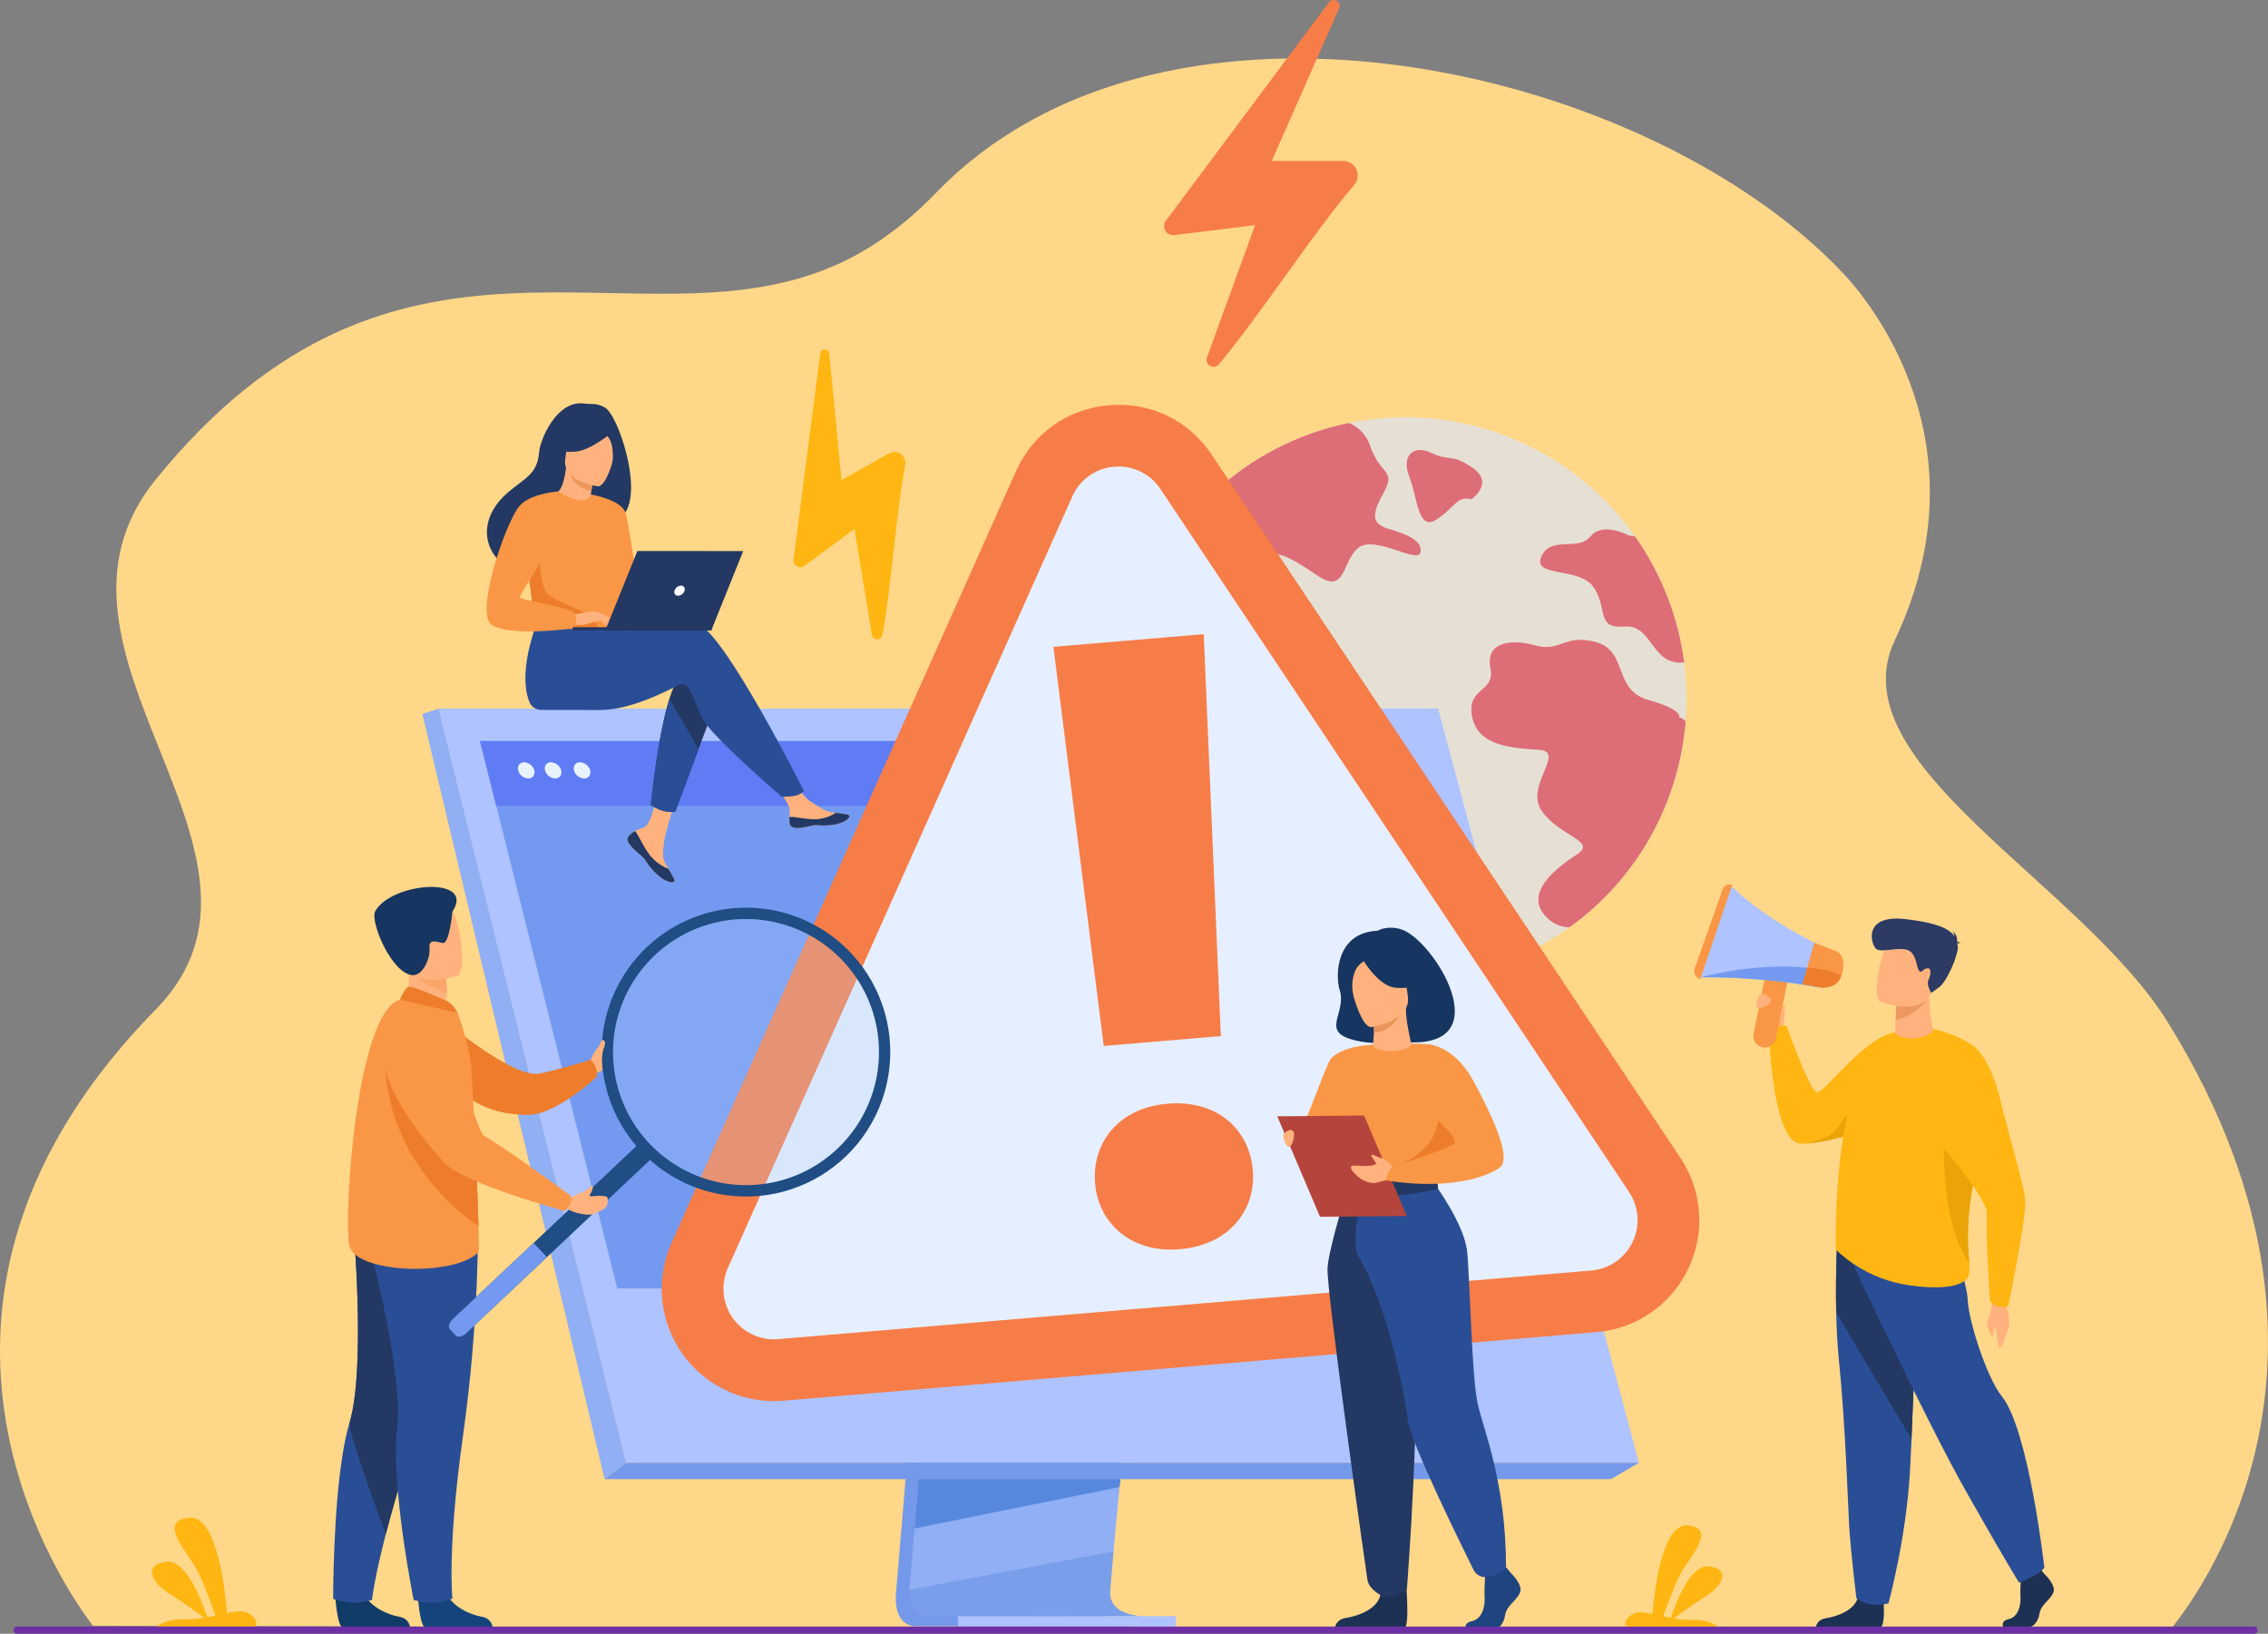 <svg width="547" height="394" viewBox="0 0 547 394" fill="none" xmlns="http://www.w3.org/2000/svg">
<rect x="0" y="0" width="547" height="394" fill="#808080" stroke="none"/>
<path d="M523.397 393.131C488.895 393.131 22.408 392.122 22.408 392.066C22.215 391.614 -36.809 319.213 37.515 243.517C74.343 206.001 3.695 157.42 37.515 115.7C95.448 44.234 152.77 84.476 200.52 64.383C208.956 60.834 217.422 55.125 225.9 46.361C230.62 41.494 235.85 37.149 241.5 33.403C242.357 32.83 243.224 32.271 244.101 31.728C247.454 29.647 250.924 27.76 254.492 26.075C256.897 24.939 259.346 23.89 261.841 22.927C265.828 21.391 269.893 20.069 274.02 18.965C279.988 17.371 286.055 16.179 292.182 15.398C294.883 15.047 297.606 14.769 300.352 14.566C353.707 10.551 413.744 33.13 444.74 66.13C450.98 72.776 479.349 107.162 456.985 154.423C442.865 184.263 502.016 212.764 523.034 246.838C576.489 333.464 523.886 392.001 523.397 393.131Z" fill="#FFD788"/>
<g opacity="0.8">
<path opacity="0.8" d="M402.671 191.706C401.272 195.56 399.53 199.281 397.467 202.823C389.444 216.527 376.875 226.982 361.946 232.371C347.017 237.76 330.673 237.741 315.757 232.318C289.737 222.853 273.024 199.113 271.243 173.132C271.005 169.683 271.034 166.221 271.329 162.777C272.265 151.94 275.772 141.484 281.56 132.277C281.588 132.228 281.616 132.186 281.646 132.137C290.57 118.098 304.325 107.818 320.311 103.243C321.966 102.768 323.641 102.356 325.338 102.008C337.606 99.48 350.334 100.42 362.098 104.723C363.721 105.311 365.305 105.956 366.851 106.657C377.888 111.617 387.385 119.464 394.342 129.371C399.558 136.78 403.246 145.154 405.19 154.006C405.604 155.903 405.94 157.82 406.196 159.757C407.605 170.536 406.394 181.496 402.666 191.706H402.671Z" fill="#D7E5FF"/>
<path opacity="0.8" d="M327.643 132.084C323.636 135.19 324.698 143.502 317.759 138.816C310.821 134.13 306.466 131.592 304.504 135.672C302.541 139.752 308.695 141.999 307.065 146.454C305.435 150.909 302.154 151.38 298.683 147.721C295.211 144.063 295.111 140.542 289.488 140.659C283.865 140.775 281.467 138.461 281.741 134.237C281.788 133.579 281.726 132.917 281.557 132.279C281.585 132.23 281.613 132.189 281.644 132.14C290.567 118.1 304.323 107.82 320.309 103.245C321.963 102.77 323.639 102.358 325.336 102.01C327.296 102.807 329.396 104.424 330.512 107.67C332.959 114.808 336.929 113.128 333.557 119.107C330.186 125.086 331.573 126.563 335.252 127.649C338.931 128.735 343.169 130.289 342.596 133.202C342.023 136.115 331.65 128.978 327.643 132.084Z" fill="#D32F56"/>
<path opacity="0.8" d="M402.671 191.706C401.272 195.56 399.53 199.281 397.467 202.823C392.682 211.017 386.225 218.109 378.516 223.636C376.65 223.603 374.859 222.897 373.473 221.646C366.681 215.572 375.682 209.119 380.423 205.98C385.163 202.842 376.362 201.8 371.924 195.683C367.486 189.567 377.876 181.276 371.2 180.829C364.525 180.381 356.401 179.948 355.041 172.789C353.681 165.631 360.706 167.104 359.465 161.073C358.224 155.043 364.045 153.913 370.259 155.635C376.474 157.357 377.245 152.769 384.945 154.852C392.645 156.935 389.022 166.421 397.518 168.793C406.014 171.165 404.95 172.939 404.95 172.939C405.551 173.14 406.097 173.479 406.545 173.929C406.054 180.001 404.751 185.98 402.671 191.706V191.706Z" fill="#D32F56"/>
<path opacity="0.8" d="M406.201 159.757C398.109 160.605 398.657 150.497 391.788 151.096C384.861 151.699 387.83 146.771 384.397 141.679C380.965 136.588 369.405 139.349 371.754 134.199C374.104 129.05 380.558 133.079 383.585 129.376C386.612 125.673 393.008 129.204 393.008 129.204C393.458 129.197 393.907 129.253 394.342 129.371V129.371C399.558 136.78 403.246 145.154 405.19 154.006C405.608 155.903 405.944 157.82 406.201 159.757Z" fill="#D32F56"/>
<path opacity="0.8" d="M354.929 120.393C354.929 120.393 360.422 116.499 355.258 112.883C350.093 109.267 349.467 111.315 345.187 109.22C340.908 107.125 337.907 109.938 339.879 114.917C341.851 119.897 341.928 128.106 346.347 125.354C350.766 122.602 351.244 119.473 354.929 120.393Z" fill="#D32F56"/>
</g>
<path d="M37.815 392.259H61.469C62.736 391.185 60.592 388.741 58.349 388.575C57.376 388.503 56.147 388.706 54.74 389.004C54.414 384.677 52.554 365.225 45.548 366.008C37.671 366.881 45.548 374.573 47.776 379.127C49.425 382.498 51.166 387.336 51.967 389.612C51.329 389.75 50.666 389.887 49.99 390.011C48.945 386.802 45.061 376.011 40.12 376.638C34.32 377.374 36.651 381.701 40.763 384.272C43.778 386.159 47.483 388.843 49.243 390.141C47.716 390.407 46.167 390.531 44.617 390.512C40.56 390.423 38.581 391.619 37.815 392.259Z" fill="#FFB612"/>
<path d="M414.291 392.259H392.319C391.154 391.262 393.133 388.997 395.215 388.839C396.121 388.769 397.264 388.96 398.57 389.235C398.871 385.215 400.598 367.149 407.106 367.874C414.422 368.687 407.106 375.832 405.036 380.061C403.504 383.193 401.888 387.685 401.15 389.806C401.744 389.936 402.359 390.062 402.987 390.176C403.958 387.196 407.565 377.174 412.154 377.756C417.542 378.441 415.376 382.461 411.558 384.845C408.764 386.599 405.316 389.093 403.681 390.297C405.1 390.545 406.539 390.66 407.979 390.642C411.742 390.554 413.579 391.663 414.291 392.259Z" fill="#FFB612"/>
<path d="M429.982 248.119C429.982 248.119 430.506 242.914 427.787 243.093C425.067 243.273 424.346 244.519 424.651 245.521C424.956 246.523 427.601 249.83 427.601 249.83L429.982 248.119Z" fill="#FFB27D"/>
<path d="M472.366 258.552C472.366 258.552 469.355 262.091 462.88 266.178C462.266 266.565 461.625 266.957 460.948 267.343C458.094 269.001 455.13 270.46 452.077 271.71C451.702 271.864 451.262 272.034 450.768 272.213C446.887 273.612 439.748 275.604 435.321 275.781C434.937 275.797 434.572 275.797 434.232 275.781C427.498 275.511 426.676 249.352 426.676 249.352C426.676 249.352 427.426 246.735 430.886 247.395C430.886 247.395 436.141 262.166 438.025 263.37C439.697 264.44 449.31 249.855 457.583 248.837C463.155 248.164 472.366 258.552 472.366 258.552Z" fill="#FFB612"/>
<path d="M454.268 386.11C454.268 386.11 454.764 391.868 453.548 392.467L437.983 392.434C437.983 392.434 437.983 390.638 440.484 390.237C442.984 389.836 447.376 388.373 448.118 385.11C448.861 381.848 454.268 386.11 454.268 386.11Z" fill="#1C3154"/>
<path d="M442.858 316.417C442.935 320.182 443.117 324.067 443.471 327.557C445.152 344.12 445.741 364.141 445.983 367.991C446.402 374.688 447.725 385.388 447.725 385.388C447.725 385.388 450.347 387.879 455.457 386.688C455.457 386.688 459.693 371.278 460.638 355.051C460.654 354.785 460.668 354.518 460.682 354.25C460.792 352.106 460.915 349.652 461.024 347.007C461.802 329.298 462.654 302.967 462.654 302.967L443.124 298.379C443.124 298.379 442.656 307.031 442.858 316.417Z" fill="#2A4E96"/>
<path d="M442.858 316.417C447.809 324.964 457.243 340.711 461.02 347.007C461.798 329.298 462.65 302.967 462.65 302.967L443.119 298.379C443.119 298.379 442.656 307.031 442.858 316.417Z" fill="#233862"/>
<path d="M450.775 272.22C446.894 273.619 439.755 275.611 435.328 275.788C436.006 275.662 440.933 274.686 442.756 272.484C444.712 270.116 448.006 263.69 450.628 266.311C451.855 267.548 451.492 269.988 450.775 272.22Z" fill="#EAA408"/>
<path d="M483.589 313.642C483.589 313.642 484.8 318.4 484.602 319.467C484.404 320.534 483.219 324.104 482.48 324.994C481.742 325.884 481.712 321.131 481.223 320.385C480.734 319.639 480.99 322.158 480.604 322.366C480.217 322.573 479.554 320.457 479.263 319.707C478.972 318.957 480.31 316.347 480.427 314.476C480.543 312.605 483.589 313.642 483.589 313.642Z" fill="#FFB27D"/>
<path d="M493.049 379.565C493.049 379.565 495.82 382.095 495.28 383.894C494.739 385.693 492.239 386.888 491.901 389.086C491.564 391.283 490.211 392.483 488.995 392.483H483.195C483.195 392.483 482.301 390.936 484.462 390.47C486.623 390.004 487.44 387.422 487.305 385.024C487.17 382.626 487.508 379.432 487.508 379.432L492.104 378.367L493.049 379.565Z" fill="#1C3154"/>
<path d="M446.183 303.37C446.183 303.37 464.466 342.517 474.196 359.702C483.927 376.887 486.967 381.673 486.967 381.673C486.967 381.673 492.542 379.476 493.049 377.978C493.049 377.978 489.324 344.815 482.804 336.734C479.123 332.167 474.797 318.458 474.594 313.665C474.392 308.872 470.122 297.428 470.122 297.428L446.183 303.37Z" fill="#2A4E96"/>
<path d="M442.775 301.334C442.775 301.334 448.728 307.746 458.84 309.683C463.278 310.533 472.292 311.356 474.527 308.191C475.053 307.448 475.058 306.348 474.941 304.633C474.639 300.168 473.519 291.542 478.583 274.203C479.03 272.687 479.356 271.137 479.556 269.569C480.662 260.698 480.541 254.003 472.85 250.426C461.33 245.067 456.601 249.476 456.601 249.476C456.601 249.476 450.472 252.342 447.671 260.693C442.078 277.398 442.775 301.334 442.775 301.334Z" fill="#FFB612"/>
<path d="M465.942 248.954C464.685 249.803 463.225 250.303 461.711 250.402C460.197 250.501 458.684 250.196 457.327 249.517C457.078 249.392 457.108 247.67 457.171 245.978C457.234 244.286 457.39 242.688 457.39 242.688L461.49 239.994L465.402 237.431C464.939 246.26 466.818 248.327 465.942 248.954Z" fill="#FFB27D"/>
<path d="M464.72 241.073C464.72 241.073 462.061 245.069 457.178 245.966C457.241 244.305 457.411 242.471 457.411 242.471L461.49 239.978L464.72 241.073Z" fill="#ED985F"/>
<path d="M453.725 241.651C453.725 241.651 463.644 245.353 465.851 239.239C468.059 233.125 470.825 229.48 464.585 226.856C458.345 224.233 456.265 226.127 455.024 227.989C453.783 229.851 451.201 240.528 453.725 241.651Z" fill="#FFB27D"/>
<path d="M472.031 227.544C472.145 227.458 472.375 227.413 472.857 227.481C472.615 227.272 472.326 227.124 472.014 227.052C472.047 226.369 471.926 225.123 470.85 224.61C471.014 224.755 471.143 224.935 471.228 225.137C471.313 225.339 471.352 225.557 471.342 225.775C470.287 224.144 467.644 222.602 459.667 221.669C449.152 220.439 451.255 227.749 452.449 228.805C453.644 229.86 457.434 228.359 459.9 229.052C462.366 229.744 462.119 233.449 462.869 234.11C463.618 234.772 463.458 233.833 464.706 233.539C465.954 233.246 465.688 235.171 465.113 236.336C464.538 237.501 465.793 239.449 465.793 239.449L467.721 238.051C469.651 236.653 472.587 229.681 472.168 227.989C472.103 227.849 472.068 227.698 472.031 227.544Z" fill="#2C3A64"/>
<path d="M474.948 304.633C474.646 300.169 473.526 291.542 478.59 274.203C479.037 272.687 479.363 271.137 479.563 269.569C475.8 268.327 468.946 271.088 468.946 271.088C468.946 271.088 467.332 294.008 474.948 304.633Z" fill="#EAA408"/>
<path d="M474.932 251.584C474.932 251.584 479.563 253.269 482.515 265.537C484.467 273.642 488.059 285.556 488.464 289.305C488.87 293.055 484.357 314.967 484.357 314.967C484.357 314.967 483.722 315.433 482.162 315.119C481.298 314.962 480.521 314.497 479.975 313.809C479.975 313.809 478.897 299.202 479.174 292.304C479.291 289.438 465.919 271.316 458.703 268.981C455.867 268.059 474.932 251.584 474.932 251.584Z" fill="#FFB612"/>
<path d="M410.175 235.704C410.175 235.704 423.556 235.324 438.998 238.17L440.612 234.101L442.381 229.643C442.381 229.643 426.879 222.963 417.558 213.663L410.175 235.704Z" fill="#AEC3FF"/>
<path d="M417.77 213.444L410.087 236.14C409.82 236.062 409.573 235.93 409.359 235.752C409.145 235.575 408.97 235.355 408.844 235.108C408.718 234.86 408.644 234.589 408.626 234.312C408.608 234.035 408.647 233.757 408.741 233.495L415.493 214.425C415.57 214.207 415.692 214.006 415.85 213.837C416.008 213.668 416.2 213.533 416.412 213.441C416.625 213.349 416.854 213.302 417.086 213.302C417.317 213.303 417.546 213.351 417.759 213.444H417.77Z" fill="#F99746"/>
<path d="M425.105 252.591C425.825 252.733 426.572 252.584 427.183 252.177C427.793 251.77 428.218 251.137 428.364 250.417L431.009 237.17C431.151 236.449 431.002 235.702 430.595 235.091C430.188 234.48 429.556 234.054 428.837 233.908V233.908C428.116 233.766 427.369 233.915 426.758 234.323C426.147 234.73 425.723 235.364 425.577 236.084L422.932 249.329C422.79 250.049 422.939 250.797 423.346 251.408C423.753 252.02 424.385 252.445 425.105 252.591V252.591Z" fill="#F99746"/>
<path d="M410.175 235.704C410.175 235.704 423.556 235.324 438.998 238.169L440.612 234.101C426.094 231.135 410.175 235.704 410.175 235.704Z" fill="#739AF0"/>
<path d="M434.728 237.352L438.919 238.088C438.856 238.088 442.803 238.855 444.097 235.355C444.215 235.115 444.299 234.86 444.346 234.597C445.352 230.233 442.949 229.429 442.949 229.429L437.568 227.332L435.859 233.39V233.411L434.728 237.352Z" fill="#F99746"/>
<path d="M434.728 237.352L438.919 238.088C438.856 238.088 442.803 238.855 444.097 235.355C441.732 233.633 435.866 233.386 435.866 233.386V233.407L434.728 237.352Z" fill="#ED7D2B"/>
<path d="M425.461 239.775C425.461 239.775 427.507 240.591 427.133 241.492C426.758 242.394 424.157 243.634 423.745 242.923C423.333 242.212 424.176 239.011 425.461 239.775Z" fill="#FFB27D"/>
<path d="M430.022 247.299C430.214 246.289 430.35 245.269 430.432 244.244C430.458 243.282 430.569 242.497 430.343 242.469C430.118 242.441 429.952 242.618 429.861 242.935C429.771 243.252 429.414 245.162 429.414 245.162L429.594 247.027L430.022 247.299Z" fill="#FFB27D"/>
<path d="M227.716 245.934L216.128 383.833C216.128 383.833 214.912 392.192 221.124 392.208C231.341 392.231 271.971 392.208 271.971 392.208C271.971 392.208 264.288 390.467 264.376 386.553C264.486 381.937 277.92 244.629 277.92 244.629L227.716 245.934Z" fill="#7599EA"/>
<path d="M275.785 389.761C273.776 389.761 234.44 389.834 224.491 389.706C220.156 389.652 219.397 385.847 219.369 383.386C219.356 382.699 219.401 382.013 219.501 381.333L219.802 377.749L220.57 368.613L221.248 360.543L222.121 350.172L222.854 341.417L231.09 243.429L281.297 242.126C281.297 242.126 275.636 299.588 271.634 341.417C271.187 346.078 270.763 350.547 270.37 354.718C270.241 356.051 270.118 357.352 270.002 358.621C269.629 362.582 269.289 366.213 268.996 369.421C268.84 371.111 268.695 372.684 268.565 374.124C268.055 379.763 267.757 383.365 267.752 384.05C267.748 384.425 267.781 384.798 267.85 385.166C268.665 389.561 275.031 389.761 275.785 389.761Z" fill="#90AFF4"/>
<path d="M105.776 170.893L134.003 284.368L137.868 299.91L151.017 352.763H395.276L346.815 170.893H105.776Z" fill="#AEC3FF"/>
<path d="M105.776 170.893L101.862 172.198L145.815 356.71L151.017 352.763L105.776 170.893Z" fill="#90AFF4"/>
<path d="M145.815 356.71H388.57L395.273 352.763H151.017L145.815 356.71Z" fill="#7599EA"/>
<path d="M231.062 392.259H283.623V389.759H231.062V392.259Z" fill="#AEC3FF"/>
<path d="M270.262 356.708L269.992 358.621L220.561 368.613L221.238 360.543L221.562 356.708H270.262Z" fill="#5888DD"/>
<path opacity="0.4" d="M275.785 389.761C273.776 389.761 234.44 389.834 224.491 389.706C220.156 389.652 219.397 385.847 219.369 383.386L268.565 374.124C268.055 379.763 267.757 383.365 267.752 384.05C267.748 384.425 267.781 384.798 267.85 385.166C268.665 389.561 275.031 389.761 275.785 389.761Z" fill="#5888DD"/>
<path d="M105.776 170.893H346.815L385.925 317.058H142.136L105.776 170.893Z" fill="#AEC3FF"/>
<path d="M374.555 310.724H148.868L140.804 278.572L137.684 266.132L136.411 261.059L128.122 228.017L127.693 226.295L123.311 208.83L121.351 201.015L119.679 194.348L115.76 178.722H338.193L342.498 194.348L344.333 201.015L346.487 208.83L360.669 260.313V260.316L361.87 264.678L362.429 266.703L372.22 302.247L374.555 310.724Z" fill="#739AF0"/>
<path d="M342.498 194.351H119.679L115.76 178.722H338.193L342.498 194.351Z" fill="#607CF4"/>
<path d="M124.962 185.785C124.692 184.706 125.349 183.832 126.427 183.832C126.987 183.86 127.524 184.063 127.962 184.414C128.4 184.764 128.717 185.244 128.867 185.785C129.135 186.864 128.478 187.738 127.4 187.738C126.84 187.71 126.303 187.507 125.865 187.156C125.427 186.806 125.111 186.326 124.962 185.785Z" fill="#E9F3FE"/>
<path d="M131.449 185.785C131.179 184.706 131.835 183.832 132.913 183.832C133.474 183.86 134.011 184.063 134.449 184.414C134.887 184.764 135.204 185.244 135.354 185.785C135.621 186.864 134.965 187.738 133.887 187.738C133.327 187.71 132.79 187.507 132.352 187.156C131.914 186.806 131.598 186.326 131.449 185.785V185.785Z" fill="#E9F3FE"/>
<path d="M138.432 185.785C138.164 184.706 138.821 183.832 139.899 183.832C140.459 183.859 140.996 184.063 141.433 184.414C141.871 184.764 142.187 185.244 142.336 185.785C142.607 186.864 141.95 187.738 140.872 187.738C140.312 187.71 139.774 187.507 139.336 187.156C138.898 186.805 138.582 186.326 138.432 185.785V185.785Z" fill="#E9F3FE"/>
<path d="M293.947 87.866C303.067 77.147 317.135 55.619 326.605 44.593C327.04 44.084 327.321 43.462 327.414 42.798C327.506 42.135 327.406 41.459 327.126 40.852C326.845 40.243 326.396 39.729 325.832 39.369C325.268 39.009 324.612 38.819 323.943 38.821H306.713L322.965 2.037C323.664 0.466 321.522 -0.785 320.493 0.592L281.19 53.235C280.934 53.577 280.785 53.986 280.761 54.412C280.736 54.838 280.837 55.262 281.051 55.631C281.265 56 281.583 56.298 281.965 56.487C282.347 56.677 282.776 56.75 283.199 56.698L302.708 54.293L291.101 86.2C290.463 87.96 292.736 89.29 293.947 87.866Z" fill="#F77D48"/>
<path d="M212.814 153.151C214.868 142.616 216.162 123.052 218.33 112.184C218.43 111.683 218.384 111.165 218.198 110.689C218.012 110.214 217.693 109.803 217.28 109.504C216.866 109.205 216.376 109.031 215.866 109.003C215.357 108.975 214.85 109.094 214.407 109.346L202.961 115.796L200.008 85.284C199.882 83.982 197.994 83.949 197.826 85.249L191.393 134.917C191.352 135.24 191.406 135.567 191.548 135.859C191.691 136.151 191.917 136.395 192.197 136.56C192.477 136.725 192.799 136.803 193.124 136.786C193.448 136.769 193.761 136.658 194.022 136.464L206.081 127.565L210.297 153.104C210.532 154.516 212.54 154.549 212.814 153.151Z" fill="#FFB612"/>
<path d="M384.416 313.835L188.313 330.379C173.411 331.635 162.647 316.442 168.754 302.79L251.836 116.709C258.139 102.591 277.513 100.957 286.088 113.82L399.097 283.349C407.388 295.797 399.304 312.579 384.416 313.835Z" fill="#E6EFFF"/>
<path d="M385.04 321.259L188.934 337.803C184.243 338.198 179.53 337.362 175.26 335.378C170.99 333.394 167.311 330.329 164.586 326.487C161.861 322.645 160.184 318.159 159.721 313.47C159.257 308.782 160.023 304.053 161.944 299.751L245.027 113.668C249.109 104.525 257.501 98.564 267.471 97.723C277.441 96.882 286.712 101.356 292.266 109.686L405.288 279.232C407.901 283.152 409.447 287.686 409.774 292.387C410.101 297.088 409.197 301.793 407.151 306.038C405.106 310.282 401.99 313.92 398.11 316.591C394.231 319.262 389.723 320.874 385.031 321.268L385.04 321.259ZM268.721 112.561C266.545 112.729 264.456 113.485 262.676 114.749C260.896 116.013 259.494 117.738 258.618 119.738L175.537 305.819C174.672 307.755 174.327 309.884 174.535 311.995C174.744 314.105 175.498 316.125 176.725 317.854C177.952 319.584 179.608 320.963 181.531 321.856C183.453 322.749 185.575 323.125 187.686 322.946L383.79 306.402C385.901 306.224 387.93 305.498 389.675 304.296C391.421 303.093 392.823 301.456 393.743 299.546C394.663 297.636 395.07 295.518 394.922 293.403C394.775 291.288 394.079 289.247 392.903 287.483L279.872 117.944C278.675 116.12 277.006 114.655 275.042 113.707C273.077 112.758 270.893 112.363 268.721 112.561V112.561Z" fill="#F77D48"/>
<path d="M264.127 285.367C263.899 282.964 264.159 280.539 264.891 278.239C265.587 276.061 266.73 274.052 268.246 272.342C269.825 270.584 271.741 269.162 273.881 268.161C276.119 267.085 278.69 266.424 281.595 266.178C284.279 265.916 286.988 266.139 289.593 266.835C291.89 267.453 294.038 268.533 295.905 270.009C297.685 271.443 299.147 273.231 300.199 275.261C301.303 277.407 301.964 279.754 302.143 282.161C302.371 284.545 302.109 286.951 301.374 289.231C300.666 291.388 299.523 293.376 298.015 295.072C296.422 296.844 294.485 298.271 292.322 299.267C289.87 300.391 287.237 301.064 284.547 301.254C281.644 301.5 278.999 301.278 276.61 300.59C274.333 299.962 272.206 298.881 270.356 297.412C268.585 295.993 267.126 294.225 266.067 292.218C264.958 290.091 264.298 287.76 264.127 285.367V285.367ZM294.445 249.862L266.197 252.244L254.064 155.991L290.315 152.934L294.445 249.862Z" fill="#F77D48"/>
<path d="M142.353 255.765C142.353 255.765 142.97 254.381 143.368 253.726C143.766 253.071 145.464 251.163 145.757 251.584C146.05 252.006 147.205 254.944 146.588 255.765C145.971 256.585 146.628 258.009 143.561 258.873L142.353 255.765Z" fill="#FFB27D"/>
<path d="M108.342 247.027C108.342 247.027 124.01 260.113 130.119 258.91C134.895 257.964 142.448 255.567 142.448 255.567C142.448 255.567 144.441 257.463 143.878 259.738C143.878 259.738 134.255 268.797 127.4 268.858C116.689 268.949 111.632 263.543 111.632 263.543L108.342 247.027Z" fill="#ED7D2B"/>
<path d="M80.865 385.075C80.865 385.075 81.331 392.418 82.739 392.532C82.928 392.546 89.939 392.546 89.939 392.546L98.889 392.495C98.889 392.495 98.831 390.337 96.213 389.88C93.597 389.424 89.228 387.585 87.636 384.125C85.969 380.476 80.865 385.075 80.865 385.075Z" fill="#113C68"/>
<path d="M80.35 385.586C80.35 385.586 83.07 386.497 85.193 386.497C86.723 386.477 88.243 386.26 89.717 385.851C89.717 385.851 90.23 380.893 93.047 369.971C94.525 364.248 96.635 356.887 99.638 347.741C107.939 322.464 110.463 307.676 110.694 306.276C110.694 306.201 110.71 306.164 110.71 306.164L110.684 306.152L85.163 294.94C85.163 294.94 88.318 329.778 84.292 343.149C83.682 345.254 83.194 347.394 82.832 349.557C80.292 364.081 80.35 385.586 80.35 385.586Z" fill="#2A4E96"/>
<path d="M93.047 369.971C94.525 364.248 96.635 356.887 99.638 347.741C107.939 322.464 110.463 307.676 110.694 306.276C110.694 306.234 110.694 306.194 110.694 306.152L85.172 294.94C85.172 294.94 88.327 329.778 84.302 343.149C83.729 345.017 93.047 369.971 93.047 369.971Z" fill="#233862"/>
<path d="M100.798 385.075C100.798 385.075 101.252 392.418 102.661 392.532C102.849 392.546 109.86 392.546 109.86 392.546L118.81 392.495C118.81 392.495 118.75 390.337 116.135 389.88C113.52 389.424 109.15 387.585 107.555 384.125C105.9 380.476 100.798 385.075 100.798 385.075Z" fill="#15447C"/>
<path d="M115.267 295.76C115.267 295.76 115.6 318.335 111.695 346.054C107.79 373.774 109.115 385.539 109.115 385.539C109.115 385.539 106.435 386.408 105.352 386.497C102.596 386.73 99.764 385.849 99.764 385.849C99.764 385.849 94.176 358.12 95.778 344.246C97.38 330.372 88.134 296.631 88.134 296.631L115.267 295.76Z" fill="#2A4E96"/>
<path d="M97.17 242.93L102.153 246.192L106.691 244.908C107.52 243.725 107.739 241.441 107.753 239.463C107.758 238.252 107.698 237.042 107.574 235.837L100.852 232.868L98.344 231.764C98.344 231.803 98.54 233.824 98.577 234.12C99.035 239.367 97.17 242.93 97.17 242.93Z" fill="#FFB27D"/>
<path d="M115.381 302.035C109.18 308.028 85.715 307.019 84.269 300.418C82.823 293.816 85.845 244.226 96.437 241.11C98.635 240.465 110.386 244.265 110.386 244.265C111.682 247.84 112.703 251.508 113.439 255.238C113.672 256.433 114.359 269.107 114.871 280.963C115.104 286.507 115.313 291.875 115.416 295.806C115.511 299.486 115.516 301.905 115.381 302.035Z" fill="#F99746"/>
<path d="M99.07 234.22C100.433 236.527 105.217 238.545 107.753 239.47C107.758 238.259 107.698 237.049 107.574 235.844L100.852 232.875C99.366 232.857 98.463 233.19 99.07 234.22Z" fill="#FCA56B"/>
<path d="M110.109 235.436C110.109 235.436 99.28 238.817 97.28 232.034C95.28 225.251 92.535 221.122 99.364 218.678C106.193 216.233 108.307 218.421 109.525 220.523C110.743 222.625 112.875 234.381 110.109 235.436Z" fill="#FFB27D"/>
<path d="M109.099 219.868C109.099 219.868 108.4 227.761 106.77 227.418C105.141 227.076 103.345 226.342 103.585 228.721C103.825 231.1 102 235.178 99.648 235.168C94.605 235.147 89.124 222.196 90.504 219.74C94.495 212.654 114.857 211.223 109.099 219.868Z" fill="#163560"/>
<path d="M107.506 241.28C107.366 241.222 99.445 237.666 98.519 237.971C97.592 238.277 96.437 241.11 96.437 241.11L110.386 244.265C110.386 244.265 109.287 242.033 107.506 241.28Z" fill="#ED7D2B"/>
<path d="M156.826 279.689L112.419 321.529C111.548 322.349 110.449 322.61 109.979 322.112L108.48 320.518C108.014 320.017 108.335 318.936 109.206 318.115L153.613 276.273C154.484 275.455 155.583 275.191 156.053 275.692L157.552 277.286C158.023 277.787 157.697 278.868 156.826 279.689Z" fill="#1F4D84"/>
<path d="M131.905 303.17L112.419 321.529C111.548 322.349 110.449 322.61 109.979 322.112L108.48 320.518C108.014 320.017 108.335 318.936 109.206 318.116L128.692 299.754L131.905 303.17Z" fill="#739AF0"/>
<path d="M146.618 263.89C148.165 268.965 150.849 273.619 154.467 277.497C158.084 281.376 162.539 284.376 167.492 286.269C172.444 288.162 177.763 288.898 183.043 288.421C188.323 287.943 193.424 286.265 197.958 283.514C202.491 280.764 206.336 277.013 209.201 272.549C212.065 268.084 213.873 263.024 214.485 257.754C215.098 252.484 214.5 247.143 212.736 242.14C210.972 237.137 208.09 232.603 204.309 228.884C204.132 228.707 203.948 228.53 203.764 228.357C198.175 223.096 191.005 219.831 183.37 219.069C175.735 218.306 168.062 220.09 161.545 224.143C155.027 228.195 150.03 234.289 147.331 241.478C144.632 248.666 144.381 256.545 146.618 263.89V263.89ZM156.568 231.734C160.913 227.111 166.53 223.882 172.709 222.454C178.888 221.027 185.351 221.465 191.281 223.714C197.211 225.963 202.342 229.921 206.024 235.088C209.706 240.254 211.774 246.398 211.967 252.742C212.161 259.085 210.47 265.343 207.109 270.725C203.748 276.106 198.867 280.37 193.085 282.976C187.303 285.581 180.878 286.413 174.624 285.364C168.37 284.316 162.566 281.435 157.948 277.086C154.879 274.201 152.408 270.739 150.677 266.898C148.946 263.057 147.989 258.912 147.861 254.7C147.732 250.488 148.435 246.292 149.929 242.352C151.423 238.413 153.679 234.807 156.568 231.741V231.734Z" fill="#1F4D84"/>
<g opacity="0.5">
<path opacity="0.5" d="M203.268 275.709C198.923 280.331 193.306 283.561 187.127 284.989C180.948 286.417 174.484 285.978 168.554 283.73C162.624 281.481 157.493 277.523 153.811 272.356C150.128 267.189 148.06 261.046 147.867 254.702C147.674 248.358 149.365 242.1 152.726 236.718C156.087 231.337 160.967 227.073 166.75 224.468C172.532 221.862 178.957 221.031 185.211 222.079C191.466 223.128 197.269 226.009 201.887 230.359C204.968 233.237 207.449 236.697 209.187 240.539C210.925 244.382 211.886 248.53 212.014 252.746C212.142 256.962 211.436 261.161 209.935 265.102C208.433 269.043 206.168 272.648 203.268 275.709V275.709Z" fill="#B3CFF9"/>
</g>
<path d="M115.416 295.806C90.947 278.356 92.982 255.073 92.982 255.073C101.925 260.12 110.801 271.281 114.868 280.963C115.111 286.507 115.313 291.875 115.416 295.806Z" fill="#ED7D2B"/>
<path d="M139.566 287.858C141.291 287.46 142.451 286.155 142.69 285.927C142.69 285.927 143.426 285.978 142.572 287.558C142.499 287.688 142.339 288.024 142.22 288.257C142.209 288.279 142.203 288.304 142.204 288.329C142.205 288.355 142.212 288.379 142.225 288.401C142.238 288.423 142.255 288.441 142.277 288.454C142.299 288.467 142.323 288.475 142.348 288.476C143.345 288.55 144.344 288.156 146.262 288.557C146.528 288.613 146.604 289.256 146.595 289.517C146.633 290.119 146.449 290.715 146.078 291.19C145.771 291.598 144.914 292.036 142.986 292.81C142.255 293.106 140.164 292.882 138.204 292.209L136.637 291.482L137.121 288.569L137.517 288.65C138.141 288.783 138.914 288.01 139.566 287.858Z" fill="#FFB27D"/>
<path d="M100.586 244.265C100.586 244.265 78.599 248.46 107.054 280.318C111.604 285.414 136.192 292.05 136.192 292.05C136.192 292.05 138.686 289.925 137.428 288.205C137.428 288.205 120.499 275.904 116.773 273.949C115.099 273.069 110.27 254.313 107.539 249.795C104.808 245.277 100.586 244.265 100.586 244.265Z" fill="#F99746"/>
<path d="M142.949 256.152C142.949 256.152 143.668 254.777 143.81 254.054C143.952 253.332 144.856 251.214 145.228 250.841C145.377 250.692 145.871 250.885 145.927 251.526C145.9 252.011 145.78 252.485 145.573 252.924C145.179 253.91 145.245 255.254 145.107 255.69C144.77 256.785 142.949 256.152 142.949 256.152Z" fill="#FFB27D"/>
<path d="M151.699 201.56C151.528 201.749 151.415 201.984 151.374 202.235C151.332 202.487 151.364 202.745 151.466 202.979C151.808 203.925 152.938 204.983 154.26 206.039C154.428 206.174 154.577 206.297 154.707 206.412L154.807 206.502L154.884 206.57C156.109 207.7 155.648 207.968 157.846 210.252C160.354 212.864 162.081 212.913 162.572 212.675C162.987 212.472 162.144 211.086 161.208 209.529C161.164 209.455 161.12 209.378 161.073 209.296C160.947 209.089 160.824 208.879 160.7 208.67C159.604 206.805 159.886 205.918 160.146 203.128C160.358 200.863 163.674 190.471 163.674 190.471L158.868 189.641C158.868 189.641 157.417 197.916 155.822 199.195C154.97 199.873 154.016 199.894 153.196 200.386C153.138 200.421 153.08 200.456 153.024 200.493C152.537 200.788 152.091 201.147 151.699 201.56Z" fill="#FFB27D"/>
<path d="M151.699 201.56C151.528 201.749 151.415 201.984 151.374 202.235C151.332 202.487 151.364 202.745 151.466 202.979C151.885 203.925 152.987 204.976 154.26 206.029C154.425 206.167 154.572 206.293 154.703 206.412L154.803 206.502L154.88 206.57C156.104 207.7 155.643 207.968 157.841 210.252C160.349 212.864 162.077 212.913 162.568 212.675C162.982 212.472 162.139 211.086 161.203 209.529C159.449 208.843 157.907 207.705 156.733 206.232C155.28 204.368 154.293 202.003 153.303 200.549L153.019 200.495C152.534 200.79 152.09 201.148 151.699 201.56V201.56Z" fill="#233862"/>
<path d="M190.462 198.568C190.758 200.055 192.872 199.808 195.235 199.23C197.598 198.652 197.035 199.339 200.399 198.969C203.764 198.598 204.781 197.338 204.884 196.842C204.975 196.399 203.314 196.24 201.531 196.035L200.858 195.954C198.846 195.7 197.365 194.402 195.545 193.332C193.815 192.321 191.233 188.206 191.233 188.206L186.62 188.569C186.62 188.569 189.039 192.249 189.975 193.847C190.525 194.779 190.494 196.033 190.427 196.993C190.367 197.517 190.378 198.047 190.462 198.568V198.568Z" fill="#FFB27D"/>
<path d="M195.23 199.23C197.594 198.654 197.03 199.339 200.395 198.969C203.759 198.598 204.777 197.338 204.879 196.842C204.97 196.399 203.31 196.24 201.526 196.035L201.51 196.07C200.069 196.994 198.405 197.511 196.695 197.566C194.413 197.62 191.996 196.965 190.422 196.991C190.362 197.516 190.373 198.046 190.457 198.568C190.753 200.055 192.867 199.808 195.23 199.23Z" fill="#233862"/>
<path d="M172.794 169.054L168.48 180.661L162.845 195.807C161.84 195.881 160.83 195.789 159.855 195.534C158.509 195.143 156.963 194.136 156.963 194.136C156.963 194.136 158.533 177.86 161.45 168.518C162.2 166.121 163.038 164.182 163.963 163.089C168.482 157.753 172.794 169.054 172.794 169.054Z" fill="#233862"/>
<path d="M168.417 150.616C165.962 149.821 159.569 150.599 152.616 151.855C151.678 152.024 150.711 151.904 149.843 151.511C148.974 151.119 148.245 150.472 147.752 149.656L130.275 148.283C130.275 148.283 124.503 161.08 127.658 169.238C128.124 170.436 129.139 171.184 130.711 171.21C130.711 171.21 141.272 171.228 144.651 171.231C153.343 171.231 163.045 165.256 164.302 165.007C166.358 164.597 167.178 168.709 169.232 173.027C171.285 177.345 188.536 192.156 188.536 192.156C188.536 192.156 191.191 192.184 192.285 191.771C193.463 191.331 193.896 190.755 193.896 190.755C193.896 190.755 174.785 152.673 168.417 150.616Z" fill="#2A4E96"/>
<path d="M145.913 98.291C144.904 97.691 143.747 97.389 142.574 97.42C142.035 97.435 141.496 97.402 140.963 97.322C134.292 96.341 130.273 106.037 130.036 108.973C129.603 114.353 126.757 115.171 122.755 118.538C114.727 125.296 117.078 133.142 121.465 136.059C124.098 137.809 128.739 136.059 128.739 136.059C128.804 136.103 141.433 128.998 147.657 125.573C156.989 124.243 149.662 100.526 145.913 98.291Z" fill="#233862"/>
<path d="M142.441 122.646C142.469 122.665 139.379 123.718 137.319 122.803C135.375 121.943 133.903 118.741 133.933 118.739C134.818 118.699 135.796 117.926 136.536 112.85L136.914 112.986L143.242 115.267C143.242 115.267 142.777 117.301 142.486 119.228C142.232 120.859 142.097 122.416 142.441 122.646Z" fill="#FFB27D"/>
<path d="M143.237 115.267C143.237 115.267 142.986 116.364 142.616 118.413C138.981 117.755 137.421 114.952 136.909 112.986L143.237 115.267Z" fill="#ED975D"/>
<path d="M144.18 117.285C144.18 117.285 135.519 116.12 136.329 110.732C137.139 105.345 136.562 101.57 142.127 102.085C147.692 102.6 148.455 104.818 148.621 106.682C148.786 108.547 146.455 117.441 144.18 117.285Z" fill="#FFB27D"/>
<path d="M148.318 103.73C148.318 103.73 142.772 108.509 139.004 108.894C135.237 109.278 133.805 108.067 133.805 108.067C135.311 106.72 136.524 105.077 137.368 103.241C137.559 102.809 137.863 102.436 138.248 102.161C138.632 101.886 139.083 101.719 139.554 101.677C142.234 101.444 147.338 101.339 148.318 103.73Z" fill="#233862"/>
<path d="M144.842 103.301C144.842 103.301 146.704 105.096 147.28 106.428C147.843 107.712 148.011 110.784 147.561 112.005C147.561 112.005 150.453 106.382 148.819 103.649C147.084 100.752 144.842 103.301 144.842 103.301Z" fill="#233862"/>
<path d="M149.729 135.416C149.461 152.96 149.655 149.294 147.736 150.958C147.27 151.359 145.973 151.597 144.264 151.711C138.888 152.065 129.439 151.175 129.081 150.182C127.842 146.74 128.718 145.673 127.684 140.395C127.577 139.836 127.451 139.23 127.288 138.569C126.427 134.952 125.586 133.722 128.65 127.91C131.426 122.649 134.31 118.375 134.569 118.531C141.889 122.882 142.485 119.23 142.485 119.23C142.485 119.23 149.862 126.859 149.729 135.416Z" fill="#F99746"/>
<path d="M168.48 180.661L162.845 195.807C161.84 195.881 160.83 195.789 159.855 195.534C158.509 195.143 156.963 194.136 156.963 194.136C156.963 194.136 158.533 177.86 161.45 168.518L168.48 180.661Z" fill="#2A4E96"/>
<path d="M142.481 119.235C142.481 119.235 150.015 120.517 150.898 123.763C151.78 127.009 154.686 146.713 154.686 146.713C154.686 146.713 152.563 148.789 150.793 147.018C149.024 145.247 145.231 128.579 145.231 128.579L142.481 119.235Z" fill="#F99746"/>
<path d="M144.264 151.711C138.888 152.065 129.44 151.175 129.081 150.182C127.842 146.74 128.718 145.673 127.684 140.395L130.28 133.09C130.28 133.09 129.849 141.227 132.245 143.369C134.641 145.51 142.062 147.502 143.226 149.29C143.732 150.018 144.085 150.842 144.264 151.711V151.711Z" fill="#ED7D2B"/>
<path d="M138.106 148.285C138.106 148.285 143.41 147.106 144.267 147.586C145.124 148.066 147.212 149.774 147.473 150.371C147.734 150.967 145.568 149.917 144.865 149.728C144.399 149.604 143.205 150.021 142.611 150.222C140.108 151.056 138.574 150.625 138.574 150.625L138.106 148.285Z" fill="#FFB27D"/>
<path d="M134.564 118.536C134.564 118.536 127.444 118.972 124.978 122.413C121.507 127.256 114.615 147.894 118.559 150.648C123.002 153.752 138.772 151.461 138.772 151.461C138.772 151.461 139.298 149.008 138.569 147.819C137.84 146.631 125.966 144.704 125.428 144.163C124.89 143.623 132.28 133.472 132.28 131.827C132.28 130.182 134.564 118.536 134.564 118.536Z" fill="#F99746"/>
<path d="M144.523 149.054C144.523 149.054 145.633 150.49 145.997 150.66C146.18 150.76 146.389 150.805 146.597 150.79L145.848 149.441L144.523 149.054Z" fill="#FFB27D"/>
<path d="M144.267 147.577L147.496 149.147C147.433 149.226 147.35 149.286 147.256 149.323C147.162 149.359 147.06 149.37 146.961 149.355C146.484 149.271 146.016 149.142 145.564 148.97L144.267 147.577Z" fill="#FFB27D"/>
<path d="M171.853 151.277L138.106 151.266V152.011L171.553 152.023L171.853 151.277Z" fill="#233862"/>
<path d="M145.997 152.014L171.553 152.023L179.246 132.895L153.729 132.885L145.997 152.014Z" fill="#233862"/>
<path d="M165.106 142.455C165.297 141.782 164.91 141.237 164.237 141.237C163.883 141.256 163.544 141.383 163.264 141.601C162.984 141.819 162.777 142.117 162.67 142.455C162.477 143.126 162.866 143.672 163.539 143.672C163.892 143.652 164.231 143.524 164.511 143.307C164.791 143.09 164.998 142.793 165.106 142.455V142.455Z" fill="white"/>
<path d="M338.06 224.163C334.617 223.019 332.239 224.463 332.239 224.463C322.325 224.871 321.957 235.04 323.121 238.824C324.751 244.137 318.972 248.329 325.387 250.475C332.838 252.971 339.073 250.009 338.659 251.295C362.173 253.153 345.891 226.763 338.06 224.163Z" fill="#163560"/>
<path d="M327.778 273.616C327.021 275.033 326.134 276.376 325.128 277.629C323.07 280.208 312.262 274.082 313.193 273.616C314.124 273.15 319.554 257.494 320.847 255.525C322.139 253.556 326.549 252.535 326.549 252.535L327.778 273.616Z" fill="#F99746"/>
<path d="M364.25 379.222C364.25 379.222 367.233 381.946 366.651 383.882C366.068 385.819 363.377 387.107 363.014 389.475C362.65 391.842 361.195 393.131 359.884 393.131H353.642C353.642 393.131 352.678 391.465 355.006 390.964C357.335 390.463 358.213 387.681 358.066 385.101C357.919 382.522 358.285 379.078 358.285 379.078L363.233 377.931L364.25 379.222Z" fill="#1F447F"/>
<path d="M339.013 380.378C339.013 380.378 340.086 391.919 338.78 392.565L322.015 392.53C322.015 392.53 322.015 390.596 324.707 390.165C327.399 389.733 332.13 388.158 332.929 384.644C333.727 381.13 339.013 380.378 339.013 380.378Z" fill="#1C3154"/>
<path d="M351.896 265.831C352.045 268.413 352.045 271.002 351.896 273.584C351.73 276.38 348.897 280.143 348.494 281.07C347.486 283.401 346.349 283.778 346.349 283.778L337.548 285.938L334.454 286.695L324.698 283.778C324.698 283.778 320.253 271.365 322.039 264.377C323.825 257.389 326.549 252.535 326.549 252.535C326.549 252.535 333.18 251.044 344.878 251.876L351.896 265.831Z" fill="#F99746"/>
<path d="M352.734 273.681C352.568 276.478 348.897 280.143 348.494 281.07C347.486 283.401 346.349 283.778 346.349 283.778L337.548 285.938L335.96 281.38C335.96 281.38 348.817 277.999 346.75 266.09L352.734 273.681Z" fill="#ED7D2B"/>
<path d="M325.317 285.663C325.317 285.663 320.486 300.714 320.176 305.84C319.866 310.967 329.413 378.639 329.797 381C330.158 383.225 332.919 384.644 332.919 384.644C333.879 385.114 334.982 385.197 336.002 384.877C338.519 384.178 339.313 383.316 339.313 383.316C339.313 383.316 343.073 335.051 340.747 317.81C339.33 307.147 338.543 296.41 338.391 285.654L325.317 285.663Z" fill="#233862"/>
<path d="M345.79 285.213C345.79 285.213 353.16 295.112 353.847 301.802C354.534 308.492 354.925 331.992 356.389 338.514C357.854 345.036 363.228 357.589 363.228 377.931C363.228 377.931 362.669 379.096 360.941 379.718C360.282 379.941 359.611 380.127 358.932 380.275C358.24 380.433 357.515 380.353 356.874 380.048C356.233 379.743 355.713 379.232 355.397 378.595C351.763 371.269 340.179 347.637 339.585 342.731C339.164 339.26 335.508 316.284 327.529 302.804C325.615 299.567 328.693 286.695 328.693 286.695L345.79 285.213Z" fill="#2A4E96"/>
<path d="M324.546 283.349C324.546 283.349 326.486 284.885 330.339 284.962C334.943 285.055 346.347 283.797 346.347 283.797C346.661 284.736 346.825 285.719 346.834 286.709C346.834 286.709 332.903 290.226 324.833 287.224C324.833 287.206 323.792 285.246 324.546 283.349Z" fill="#233862"/>
<path d="M329.233 288.923C328.069 288.923 327.138 287.856 327.138 286.544C327.138 285.232 328.069 284.165 329.233 284.165C330.398 284.165 331.329 285.232 331.329 286.544C331.329 287.856 330.398 288.923 329.233 288.923ZM329.233 284.862C328.458 284.862 327.836 285.617 327.836 286.544C327.836 287.471 328.465 288.226 329.233 288.226C330.002 288.226 330.63 287.471 330.63 286.544C330.63 285.617 330.009 284.862 329.233 284.862Z" fill="white"/>
<path d="M339.299 293.25L318.362 293.446L308.059 269.214L328.996 269.019L339.299 293.25Z" fill="#B5453C"/>
<path d="M336.561 282.301L335.026 280.413C335.026 280.413 333.988 279.481 333.234 279.327C332.479 279.174 330.889 278.253 330.735 278.512C330.581 278.771 331.958 280.609 331.958 280.609H332.027C330.446 281.8 326.456 280.749 325.974 281.234C325.378 281.823 326.796 283.098 327.557 283.797C328.318 284.496 330.495 285.703 332.193 285.174C333.434 284.787 335.385 284.393 335.385 284.393L336.561 282.301Z" fill="#FFB27D"/>
<path d="M309.633 273.479C309.633 273.479 310.951 271.98 311.787 272.7C312.623 273.42 311.568 276.948 310.772 276.59C309.975 276.231 309.177 273.917 309.633 273.479Z" fill="#FFB27D"/>
<path d="M344.878 251.876C344.878 251.876 350.871 252.535 355.172 260.357C358.564 266.525 364.362 277.894 362.173 281.096C361.214 282.506 352.007 287.523 334.246 284.657C334.246 284.657 334.526 282.41 335.96 281.371C335.96 281.371 350.904 276.569 350.88 275.613C350.831 273.807 348.859 272.246 340.512 263.888C338.242 261.625 344.878 251.876 344.878 251.876Z" fill="#F99746"/>
<path d="M340.265 252.193C340.47 251.915 340.205 251.027 339.876 249.396C339.578 247.91 339.073 245.61 339.082 243.023L338.642 243.098L331.213 244.347C331.213 244.347 331.382 246.334 331.387 248.208V248.255C331.387 249.886 330.949 252.339 331.497 252.659C334.312 254.308 339.478 253.255 340.265 252.193Z" fill="#FFB27D"/>
<path d="M331.213 244.345C331.213 244.345 331.362 247.141 331.366 249.021C335.522 248.921 337.741 244.88 338.642 243.096L331.213 244.345Z" fill="#E8945B"/>
<path d="M330.765 247.698C330.765 247.698 340.503 246.3 339.546 240.241C338.589 234.183 339.201 229.928 332.943 230.559C326.684 231.191 325.846 233.691 325.673 235.79C325.501 237.89 328.207 247.893 330.765 247.698Z" fill="#FFB27D"/>
<path d="M328.495 231.118C328.495 231.118 332.286 237.797 336.533 238.197C340.78 238.598 342.377 237.219 342.377 237.219C340.082 235.771 338.362 233.569 337.511 230.99C337.511 230.99 329.965 227.425 328.495 231.118Z" fill="#163560"/>
<path d="M329.247 231.589C329.247 231.589 327.385 232.642 326.81 234.211C326.096 236.047 325.947 238.056 326.381 239.978C326.381 239.978 323.61 235.469 325.426 232.379C327.352 229.103 329.247 231.589 329.247 231.589Z" fill="#163560"/>
<path d="M543.792 392.259H3.993C3.62 392.259 3.318 392.562 3.318 392.935V393.324C3.318 393.697 3.62 394 3.993 394H543.792C544.164 394 544.467 393.697 544.467 393.324V392.935C544.467 392.562 544.164 392.259 543.792 392.259Z" fill="#6F30A5"/>
</svg>
